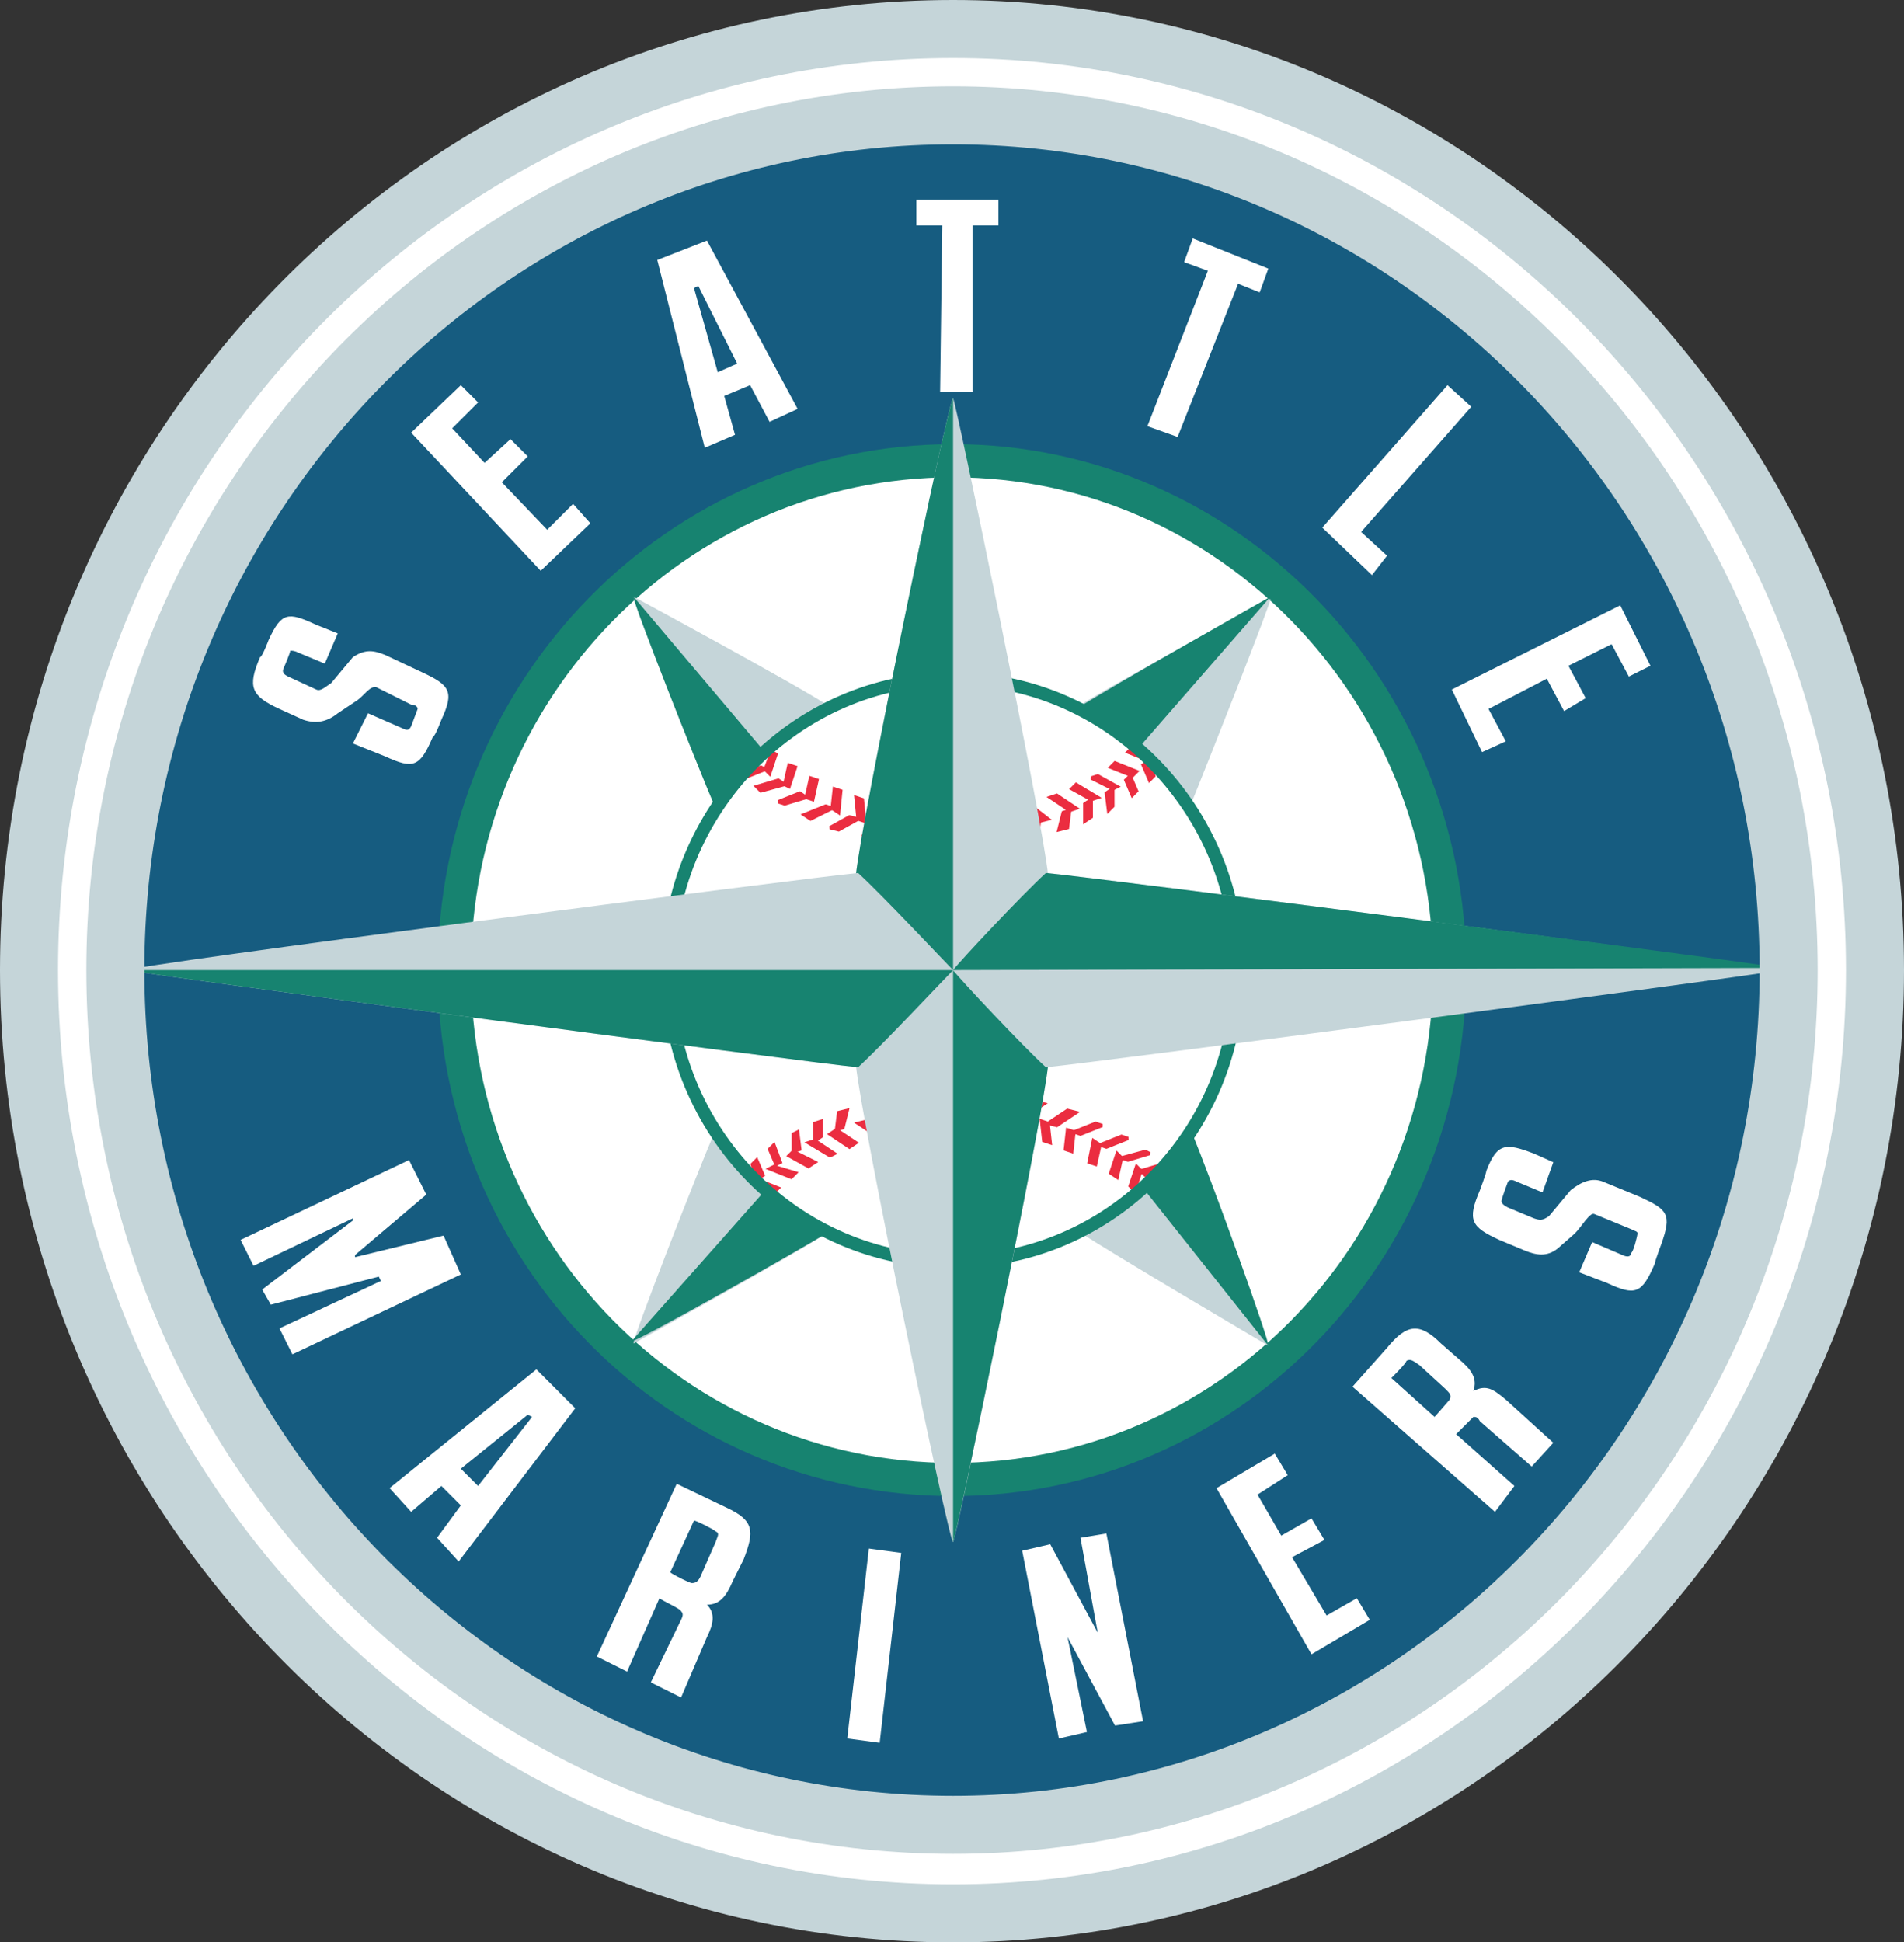 <?xml version="1.0" encoding="utf-8"?>
<!-- Generator: Adobe Illustrator 16.0.4, SVG Export Plug-In . SVG Version: 6.00 Build 0)  -->
<!DOCTYPE svg PUBLIC "-//W3C//DTD SVG 1.1//EN" "http://www.w3.org/Graphics/SVG/1.1/DTD/svg11.dtd">
<svg version="1.1" id="Layer_1" xmlns="http://www.w3.org/2000/svg" xmlns:xlink="http://www.w3.org/1999/xlink" x="0px" y="0px" viewBox="0 0 151.848 154.854" enable-background="new 0 0 151.848 154.854"
	 xml:space="preserve">
<rect x="0" y="0" width="151.848" height="154.854" fill="#333333" stroke="none"/>
<g>
	<path fill-rule="evenodd" clip-rule="evenodd" fill="#165C80" d="M76.01,145.484c36.677,0,66.637-30.458,66.637-68.144
		c0-37.685-29.96-68.144-66.637-68.144c-36.848,0-66.809,30.458-66.809,68.144C9.201,115.026,39.162,145.484,76.01,145.484
		L76.01,145.484z"/>
	<polygon fill-rule="evenodd" clip-rule="evenodd" fill="#FFFFFF" points="101.666,115.887 102.699,117.607 100.289,119.156 
		102.183,122.426 104.594,121.05 105.626,122.771 103.043,124.147 105.799,128.794 108.209,127.416 109.243,129.138 104.594,131.89 
		97.018,118.641 101.666,115.887 	"/>
	<path fill-rule="evenodd" clip-rule="evenodd" fill="#FFFFFF" d="M45.877,112.274l-9.298,12.217l-1.722-1.894l1.895-2.581
		l-1.55-1.549l-2.41,2.065l-1.722-1.893l11.709-9.465L45.877,112.274L45.877,112.274z M36.751,117.092l1.377,1.376l4.305-5.506
		l-0.344-0.172L36.751,117.092L36.751,117.092z"/>
	<path fill-rule="evenodd" clip-rule="evenodd" fill="#FFFFFF" d="M123.879,92.657l-0.861,2.408l-2.066-0.861
		c-0.345-0.171-0.517-0.171-0.688,0c0,0-0.518,1.378-0.518,1.55s0.171,0.345,0.518,0.516l2.065,0.86
		c0.517,0.172,0.688,0.172,1.205-0.171l1.723-2.065c0.86-0.689,1.721-1.032,2.582-0.689l2.927,1.205
		c2.238,1.033,2.583,1.377,1.723,3.786c0,0-0.517,1.377-0.517,1.55c-1.034,2.408-1.55,2.58-3.788,1.547l-2.239-0.86l1.033-2.408
		l2.411,1.032c0.345,0.172,0.688,0.172,0.688-0.172c0.173,0,0.517-1.377,0.517-1.55c0-0.171-0.172-0.171-0.517-0.344l-2.927-1.204
		c-0.345-0.172-1.033,1.032-1.55,1.548l-1.378,1.206c-0.861,0.688-1.723,0.516-2.583,0.172l-2.066-0.861
		c-2.237-1.032-2.583-1.549-1.549-3.957c0,0,0.517-1.377,0.517-1.549c0.86-2.237,1.549-2.237,3.788-1.377L123.879,92.657
		L123.879,92.657z"/>
	<polygon fill-rule="evenodd" clip-rule="evenodd" fill="#FFFFFF" points="71.877,123.803 70.156,138.946 67.572,138.602 
		69.294,123.458 71.877,123.803 	"/>
	<polygon fill-rule="evenodd" clip-rule="evenodd" fill="#FFFFFF" points="33.997,95.238 28.314,100.056 28.314,100.228 
		35.374,98.507 36.751,101.604 23.32,107.972 22.288,105.906 30.38,102.121 30.208,101.776 21.599,104.014 20.91,102.809 
		28.142,97.302 28.142,97.13 20.221,100.916 19.188,98.851 32.619,92.484 33.997,95.238 	"/>
	<path fill-rule="evenodd" clip-rule="evenodd" fill="#FFFFFF" d="M57.93,120.189c2.238,1.033,2.238,1.894,1.378,4.13l-0.861,1.72
		c-0.517,1.205-1.033,1.894-2.065,1.894c0.688,0.688,0.516,1.549,0,2.581l-2.066,4.818l-2.411-1.205l2.411-4.989
		c0.172-0.344,0.172-0.517,0-0.688c0-0.172-1.55-0.86-1.722-1.033l-2.583,5.851l-2.411-1.204l6.371-13.768L57.93,120.189
		L57.93,120.189z M53.454,125.352c0.172,0.171,1.55,0.86,1.722,0.86c0.344,0,0.516-0.173,0.688-0.516l1.206-2.755
		c0.172-0.516,0.345-0.688,0-0.858c-0.172-0.174-1.55-0.86-1.722-0.86L53.454,125.352L53.454,125.352z"/>
	<polygon fill-rule="evenodd" clip-rule="evenodd" fill="#FFFFFF" points="83.758,123.114 87.547,130.169 86.169,122.598 
		88.236,122.254 91.163,137.226 88.925,137.569 85.136,130.514 86.686,138.086 84.447,138.602 81.521,123.631 83.758,123.114 	"/>
	<path fill-rule="evenodd" clip-rule="evenodd" fill="#FFFFFF" d="M110.619,107.455c1.551-1.894,2.584-2.064,4.306-0.344
		l1.378,1.204c1.033,0.86,1.549,1.549,1.204,2.581c1.034-0.517,1.55-0.172,2.583,0.688l3.789,3.441l-1.723,1.894l-4.132-3.614
		c-0.173-0.344-0.345-0.344-0.518-0.344c-0.171,0.172-1.204,1.204-1.377,1.376l4.649,4.13l-1.55,2.065l-11.364-9.98L110.619,107.455
		L110.619,107.455z M114.409,112.962c0.171-0.172,1.205-1.377,1.205-1.377c0.171-0.344,0-0.517-0.346-0.86l-2.065-1.893
		c-0.517-0.344-0.689-0.517-1.033-0.344c0,0.171-1.034,1.204-1.205,1.376L114.409,112.962L114.409,112.962z"/>
	<polygon fill-rule="evenodd" clip-rule="evenodd" fill="#FFFFFF" points="79.627,15.909 79.627,17.973 77.56,17.973 77.56,31.224 
		74.978,31.224 75.149,17.973 73.083,17.973 73.083,15.909 79.627,15.909 	"/>
	<path fill-rule="evenodd" clip-rule="evenodd" fill="#FFFFFF" d="M26.937,50.497l-1.034,2.41l-2.066-0.861
		c-0.344-0.172-0.517-0.172-0.688-0.172c0,0.172-0.517,1.376-0.517,1.376c-0.172,0.344,0,0.516,0.345,0.688l2.238,1.033
		c0.344,0.172,0.688-0.172,1.205-0.517l1.722-2.064c1.034-0.688,1.722-0.516,2.584-0.172l2.927,1.376
		c2.238,1.033,2.583,1.549,1.549,3.786c0,0-0.516,1.377-0.688,1.377c-1.033,2.41-1.55,2.581-3.787,1.549l-2.584-1.033l1.206-2.408
		l2.754,1.204c0.344,0.172,0.517,0.172,0.689-0.172l0.516-1.376c0-0.172-0.171-0.344-0.516-0.344l-2.755-1.377
		c-0.516-0.172-1.033,0.688-1.55,1.033l-1.549,1.033c-0.862,0.688-1.722,0.859-2.756,0.515l-1.893-0.86
		c-2.239-1.033-2.583-1.721-1.55-4.13c0.172,0,0.688-1.377,0.688-1.377c1.034-2.236,1.55-2.236,3.789-1.204L26.937,50.497
		L26.937,50.497z"/>
	<polygon fill-rule="evenodd" clip-rule="evenodd" fill="#FFFFFF" points="36.751,30.708 38.128,32.084 36.063,34.149 
		38.646,36.902 40.712,35.01 42.089,36.386 40.022,38.451 43.639,42.237 45.705,40.172 47.083,41.721 43.123,45.506 32.791,34.493 
		36.751,30.708 	"/>
	<path fill-rule="evenodd" clip-rule="evenodd" fill="#FFFFFF" d="M56.381,19.178l7.232,13.422l-2.239,1.032l-1.55-2.925
		l-2.066,0.86l0.861,3.097l-2.411,1.033l-3.788-14.971L56.381,19.178L56.381,19.178z M57.242,29.675l1.55-0.688l-3.101-6.195
		l-0.344,0.172L57.242,29.675L57.242,29.675z"/>
	<polygon fill-rule="evenodd" clip-rule="evenodd" fill="#FFFFFF" points="101.149,21.415 100.462,23.308 98.739,22.62 
		93.918,34.837 91.508,33.977 96.328,21.588 94.435,20.898 95.123,19.006 101.149,21.415 	"/>
	<polygon fill-rule="evenodd" clip-rule="evenodd" fill="#FFFFFF" points="117.336,32.429 108.553,42.409 110.619,44.302 
		109.415,45.85 105.455,42.064 115.441,30.708 117.336,32.429 	"/>
	<polygon fill-rule="evenodd" clip-rule="evenodd" fill="#FFFFFF" points="131.627,53.077 129.905,53.938 128.527,51.357 
		125.084,53.077 126.461,55.659 124.739,56.692 123.361,54.11 118.713,56.52 120.09,59.101 118.196,59.961 115.785,54.971 
		129.216,48.26 131.627,53.077 	"/>
	<path fill-rule="evenodd" clip-rule="evenodd" fill="#FFFFFF" d="M76.01,117.952c21.869,0,39.604-18.068,39.604-40.611
		c0-22.37-17.735-40.61-39.604-40.61c-22.04,0-39.775,18.24-39.775,40.61C36.235,99.884,53.97,117.952,76.01,117.952L76.01,117.952z
		"/>
	<path fill="none" stroke="#178370" stroke-width="2.644" stroke-miterlimit="2.613" d="M76.01,117.952
		c21.869,0,39.604-18.068,39.604-40.611c0-22.37-17.735-40.61-39.604-40.61c-22.04,0-39.775,18.24-39.775,40.61
		C36.235,99.884,53.97,117.952,76.01,117.952L76.01,117.952z"/>
	<path fill-rule="evenodd" clip-rule="evenodd" fill="#C5D5D9" d="M57.069,64.436c-1.55-3.614-6.715-16.692-6.543-16.864
		c0,0,13.087,7.055,15.669,8.776C63.096,57.208,57.758,62.542,57.069,64.436L57.069,64.436z"/>
	<path fill-rule="evenodd" clip-rule="evenodd" fill="#178370" d="M60.858,59.789c-1.722,1.893-3.444,3.786-3.789,4.646
		c-1.55-3.614-6.715-16.692-6.543-16.864L60.858,59.789L60.858,59.789z"/>
	<path fill-rule="evenodd" clip-rule="evenodd" fill="#C5D5D9" d="M94.778,64.607c1.55-3.786,6.715-16.864,6.544-16.864
		c0,0-13.086,7.055-15.67,8.776C88.752,57.208,94.091,62.542,94.778,64.607L94.778,64.607z"/>
	<path fill-rule="evenodd" clip-rule="evenodd" fill="#178370" d="M90.817,59.617c-1.893-1.549-3.959-2.925-4.992-3.098
		c3.271-2.065,15.497-8.948,15.497-8.948L90.817,59.617L90.817,59.617z"/>
	<path fill-rule="evenodd" clip-rule="evenodd" fill="#C5D5D9" d="M57.069,90.075c-1.55,3.613-6.715,16.863-6.543,17.036
		c0,0,13.087-7.228,15.669-8.948C63.096,97.302,57.758,91.968,57.069,90.075L57.069,90.075z"/>
	<path fill-rule="evenodd" clip-rule="evenodd" fill="#178370" d="M61.03,94.894c2.065,1.721,4.132,3.097,5.166,3.27
		c-3.444,2.064-15.669,8.948-15.841,8.775L61.03,94.894L61.03,94.894z"/>
	<path fill-rule="evenodd" clip-rule="evenodd" fill="#C5D5D9" d="M94.951,90.075c1.55,3.613,6.371,17.036,6.198,17.208
		c0,0-12.568-7.399-15.152-9.12C88.925,97.302,94.262,91.968,94.951,90.075L94.951,90.075z"/>
	<path fill-rule="evenodd" clip-rule="evenodd" fill="#178370" d="M91.163,94.721c1.894-1.72,3.443-3.613,3.788-4.646
		c1.55,3.613,6.371,17.036,6.198,17.208L91.163,94.721L91.163,94.721z"/>
	<polygon fill-rule="evenodd" clip-rule="evenodd" fill="#EB2D40" points="61.03,61.337 60.685,61.166 58.964,61.682 59.308,62.026 
		61.03,61.337 	"/>
	<polygon fill="none" stroke="#EB2D40" stroke-width="0.265" stroke-miterlimit="2.613" points="61.03,61.337 60.685,61.166 
		58.964,61.682 59.308,62.026 61.03,61.337 	"/>
	<polygon fill-rule="evenodd" clip-rule="evenodd" fill="#EB2D40" points="61.546,59.961 61.891,60.133 61.375,61.682 61.03,61.337 
		61.546,59.961 	"/>
	<polygon fill="none" stroke="#EB2D40" stroke-width="0.265" stroke-miterlimit="2.613" points="61.546,59.961 61.891,60.133 
		61.375,61.682 61.03,61.337 61.546,59.961 	"/>
	<polygon fill-rule="evenodd" clip-rule="evenodd" fill="#EB2D40" points="62.579,62.542 62.063,62.198 60.341,62.714 
		60.685,63.059 62.579,62.542 	"/>
	<polygon fill="none" stroke="#EB2D40" stroke-width="0.265" stroke-miterlimit="2.613" points="62.579,62.542 62.063,62.198 
		60.341,62.714 60.685,63.059 62.579,62.542 	"/>
	<polygon fill-rule="evenodd" clip-rule="evenodd" fill="#EB2D40" points="62.924,60.993 63.441,61.166 62.924,62.714 
		62.579,62.542 62.924,60.993 	"/>
	<polygon fill="none" stroke="#EB2D40" stroke-width="0.265" stroke-miterlimit="2.613" points="62.924,60.993 63.441,61.166 
		62.924,62.714 62.579,62.542 62.924,60.993 	"/>
	<polygon fill-rule="evenodd" clip-rule="evenodd" fill="#EB2D40" points="64.301,63.575 63.785,63.23 62.063,63.919 62.579,64.091 
		64.301,63.575 	"/>
	<polygon fill="none" stroke="#EB2D40" stroke-width="0.265" stroke-miterlimit="2.613" points="64.301,63.575 63.785,63.23 
		62.063,63.919 62.579,64.091 64.301,63.575 	"/>
	<polygon fill-rule="evenodd" clip-rule="evenodd" fill="#EB2D40" points="64.646,62.026 65.162,62.198 64.818,63.747 
		64.301,63.575 64.646,62.026 	"/>
	<polygon fill="none" stroke="#EB2D40" stroke-width="0.265" stroke-miterlimit="2.613" points="64.646,62.026 65.162,62.198 
		64.818,63.747 64.301,63.575 64.646,62.026 	"/>
	<polygon fill-rule="evenodd" clip-rule="evenodd" fill="#EB2D40" points="66.368,64.436 65.851,64.263 64.129,64.952 
		64.646,65.295 66.368,64.436 	"/>
	<polygon fill="none" stroke="#EB2D40" stroke-width="0.265" stroke-miterlimit="2.613" points="66.368,64.436 65.851,64.263 
		64.129,64.952 64.646,65.295 66.368,64.436 	"/>
	<polygon fill-rule="evenodd" clip-rule="evenodd" fill="#EB2D40" points="66.54,62.886 67.056,63.059 66.884,64.78 66.368,64.436 
		66.54,62.886 	"/>
	<polygon fill="none" stroke="#EB2D40" stroke-width="0.265" stroke-miterlimit="2.613" points="66.54,62.886 67.056,63.059 
		66.884,64.78 66.368,64.436 66.54,62.886 	"/>
	<polygon fill-rule="evenodd" clip-rule="evenodd" fill="#EB2D40" points="68.434,65.295 67.746,65.123 66.196,65.984 
		66.884,66.156 68.434,65.295 	"/>
	<polygon fill="none" stroke="#EB2D40" stroke-width="0.265" stroke-miterlimit="2.613" points="68.434,65.295 67.746,65.123 
		66.196,65.984 66.884,66.156 68.434,65.295 	"/>
	<polygon fill-rule="evenodd" clip-rule="evenodd" fill="#EB2D40" points="68.262,63.575 68.778,63.747 68.95,65.467 68.434,65.295 
		68.262,63.575 	"/>
	<polygon fill="none" stroke="#EB2D40" stroke-width="0.265" stroke-miterlimit="2.613" points="68.262,63.575 68.778,63.747 
		68.95,65.467 68.434,65.295 68.262,63.575 	"/>
	<polygon fill-rule="evenodd" clip-rule="evenodd" fill="#EB2D40" points="70.845,65.812 70.328,65.812 68.778,66.672 
		69.467,66.844 70.845,65.812 	"/>
	<polygon fill="none" stroke="#EB2D40" stroke-width="0.265" stroke-miterlimit="2.613" points="70.845,65.812 70.328,65.812 
		68.778,66.672 69.467,66.844 70.845,65.812 	"/>
	<polygon fill-rule="evenodd" clip-rule="evenodd" fill="#EB2D40" points="70.5,64.263 71.189,64.436 71.533,65.984 71.017,65.812 
		70.5,64.263 	"/>
	<polygon fill="none" stroke="#EB2D40" stroke-width="0.265" stroke-miterlimit="2.613" points="70.5,64.263 71.189,64.436 
		71.533,65.984 71.017,65.812 70.5,64.263 	"/>
	<polygon fill-rule="evenodd" clip-rule="evenodd" fill="#EB2D40" points="73.255,66.156 72.567,66.156 71.361,67.36 72.05,67.36 
		73.255,66.156 	"/>
	<polygon fill="none" stroke="#EB2D40" stroke-width="0.265" stroke-miterlimit="2.613" points="73.255,66.156 72.567,66.156 
		71.361,67.36 72.05,67.36 73.255,66.156 	"/>
	<polygon fill-rule="evenodd" clip-rule="evenodd" fill="#EB2D40" points="72.394,64.607 73.083,64.78 73.771,66.156 73.255,66.156 
		72.394,64.607 	"/>
	<polygon fill="none" stroke="#EB2D40" stroke-width="0.265" stroke-miterlimit="2.613" points="72.394,64.607 73.083,64.78 
		73.771,66.156 73.255,66.156 72.394,64.607 	"/>
	<polygon fill-rule="evenodd" clip-rule="evenodd" fill="#EB2D40" points="75.494,66.328 74.805,66.328 73.771,67.533 
		74.461,67.533 75.494,66.328 	"/>
	<polygon fill="none" stroke="#EB2D40" stroke-width="0.265" stroke-miterlimit="2.613" points="75.494,66.328 74.805,66.328 
		73.771,67.533 74.461,67.533 75.494,66.328 	"/>
	<polygon fill-rule="evenodd" clip-rule="evenodd" fill="#EB2D40" points="74.632,64.952 75.322,64.952 76.183,66.328 
		75.494,66.328 74.632,64.952 	"/>
	<polygon fill="none" stroke="#EB2D40" stroke-width="0.265" stroke-miterlimit="2.613" points="74.632,64.952 75.322,64.952 
		76.183,66.328 75.494,66.328 74.632,64.952 	"/>
	<polygon fill-rule="evenodd" clip-rule="evenodd" fill="#EB2D40" points="77.904,66.328 77.216,66.328 76.526,67.705 
		77.216,67.533 77.904,66.328 	"/>
	<polygon fill="none" stroke="#EB2D40" stroke-width="0.265" stroke-miterlimit="2.613" points="77.904,66.328 77.216,66.328 
		76.526,67.705 77.216,67.533 77.904,66.328 	"/>
	<polygon fill-rule="evenodd" clip-rule="evenodd" fill="#EB2D40" points="76.871,64.952 77.388,64.952 78.593,66.328 
		77.904,66.328 76.871,64.952 	"/>
	<polygon fill="none" stroke="#EB2D40" stroke-width="0.265" stroke-miterlimit="2.613" points="76.871,64.952 77.388,64.952 
		78.593,66.328 77.904,66.328 76.871,64.952 	"/>
	<polygon fill-rule="evenodd" clip-rule="evenodd" fill="#EB2D40" points="80.658,65.984 79.971,65.984 79.454,67.36 79.971,67.36 
		80.658,65.984 	"/>
	<polygon fill="none" stroke="#EB2D40" stroke-width="0.265" stroke-miterlimit="2.613" points="80.658,65.984 79.971,65.984 
		79.454,67.36 79.971,67.36 80.658,65.984 	"/>
	<polygon fill-rule="evenodd" clip-rule="evenodd" fill="#EB2D40" points="79.454,64.607 79.971,64.607 81.175,65.812 
		80.658,65.984 79.454,64.607 	"/>
	<polygon fill="none" stroke="#EB2D40" stroke-width="0.265" stroke-miterlimit="2.613" points="79.454,64.607 79.971,64.607 
		81.175,65.812 80.658,65.984 79.454,64.607 	"/>
	<polygon fill-rule="evenodd" clip-rule="evenodd" fill="#EB2D40" points="82.897,65.467 82.209,65.639 82.037,67.017 
		82.726,66.844 82.897,65.467 	"/>
	<polygon fill="none" stroke="#EB2D40" stroke-width="0.265" stroke-miterlimit="2.613" points="82.897,65.467 82.209,65.639 
		82.037,67.017 82.726,66.844 82.897,65.467 	"/>
	<polygon fill-rule="evenodd" clip-rule="evenodd" fill="#EB2D40" points="81.521,64.263 82.037,64.091 83.587,65.295 
		82.897,65.467 81.521,64.263 	"/>
	<polygon fill="none" stroke="#EB2D40" stroke-width="0.265" stroke-miterlimit="2.613" points="81.521,64.263 82.037,64.091 
		83.587,65.295 82.897,65.467 81.521,64.263 	"/>
	<polygon fill-rule="evenodd" clip-rule="evenodd" fill="#EB2D40" points="85.308,64.607 84.792,64.78 84.447,66.156 85.136,65.984 
		85.308,64.607 	"/>
	<polygon fill="none" stroke="#EB2D40" stroke-width="0.265" stroke-miterlimit="2.613" points="85.308,64.607 84.792,64.78 
		84.447,66.156 85.136,65.984 85.308,64.607 	"/>
	<polygon fill-rule="evenodd" clip-rule="evenodd" fill="#EB2D40" points="83.758,63.575 84.275,63.403 85.825,64.436 
		85.308,64.607 83.758,63.575 	"/>
	<polygon fill="none" stroke="#EB2D40" stroke-width="0.265" stroke-miterlimit="2.613" points="83.758,63.575 84.275,63.403 
		85.825,64.436 85.308,64.607 83.758,63.575 	"/>
	<polygon fill-rule="evenodd" clip-rule="evenodd" fill="#EB2D40" points="87.03,63.747 86.515,64.091 86.515,65.467 87.03,65.123 
		87.03,63.747 	"/>
	<polygon fill="none" stroke="#EB2D40" stroke-width="0.265" stroke-miterlimit="2.613" points="87.03,63.747 86.515,64.091 
		86.515,65.467 87.03,65.123 87.03,63.747 	"/>
	<polygon fill-rule="evenodd" clip-rule="evenodd" fill="#EB2D40" points="85.48,62.886 85.825,62.542 87.547,63.575 87.03,63.747 
		85.48,62.886 	"/>
	<polygon fill="none" stroke="#EB2D40" stroke-width="0.265" stroke-miterlimit="2.613" points="85.48,62.886 85.825,62.542 
		87.547,63.575 87.03,63.747 85.48,62.886 	"/>
	<polygon fill-rule="evenodd" clip-rule="evenodd" fill="#EB2D40" points="88.752,62.886 88.236,63.23 88.407,64.607 88.752,64.263 
		88.752,62.886 	"/>
	<polygon fill="none" stroke="#EB2D40" stroke-width="0.265" stroke-miterlimit="2.613" points="88.752,62.886 88.236,63.23 
		88.407,64.607 88.752,64.263 88.752,62.886 	"/>
	<polygon fill-rule="evenodd" clip-rule="evenodd" fill="#EB2D40" points="87.03,62.026 87.547,61.854 89.097,62.714 88.752,62.886 
		87.03,62.026 	"/>
	<polygon fill="none" stroke="#EB2D40" stroke-width="0.265" stroke-miterlimit="2.613" points="87.03,62.026 87.547,61.854 
		89.097,62.714 88.752,62.886 87.03,62.026 	"/>
	<polygon fill-rule="evenodd" clip-rule="evenodd" fill="#EB2D40" points="90.129,61.854 89.785,62.198 90.302,63.403 
		90.646,63.059 90.129,61.854 	"/>
	<polygon fill="none" stroke="#EB2D40" stroke-width="0.265" stroke-miterlimit="2.613" points="90.129,61.854 89.785,62.198 
		90.302,63.403 90.646,63.059 90.129,61.854 	"/>
	<polygon fill-rule="evenodd" clip-rule="evenodd" fill="#EB2D40" points="88.581,61.166 88.925,60.822 90.646,61.51 90.302,61.854 
		88.581,61.166 	"/>
	<polygon fill="none" stroke="#EB2D40" stroke-width="0.265" stroke-miterlimit="2.613" points="88.581,61.166 88.925,60.822 
		90.646,61.509 90.302,61.854 88.581,61.166 	"/>
	<polygon fill-rule="evenodd" clip-rule="evenodd" fill="#EB2D40" points="91.679,60.65 91.163,60.993 91.679,62.198 92.023,61.854 
		91.679,60.65 	"/>
	<polygon fill="none" stroke="#EB2D40" stroke-width="0.265" stroke-miterlimit="2.613" points="91.679,60.65 91.163,60.993 
		91.679,62.198 92.023,61.854 91.679,60.65 	"/>
	<polygon fill-rule="evenodd" clip-rule="evenodd" fill="#EB2D40" points="89.957,59.961 90.302,59.617 90.991,59.961 
		91.508,60.478 91.679,60.65 89.957,59.961 	"/>
	<polygon fill="none" stroke="#EB2D40" stroke-width="0.265" stroke-miterlimit="2.613" points="89.957,59.961 90.302,59.617 
		90.991,59.961 91.508,60.478 91.679,60.65 89.957,59.961 	"/>
	<polygon fill-rule="evenodd" clip-rule="evenodd" fill="#EB2D40" points="90.991,93.345 91.335,93.688 93.057,93.173 
		92.712,92.828 90.991,93.345 	"/>
	<polygon fill="none" stroke="#EB2D40" stroke-width="0.265" stroke-miterlimit="2.613" points="90.991,93.345 91.335,93.688 
		93.057,93.173 92.712,92.828 90.991,93.345 	"/>
	<polygon fill-rule="evenodd" clip-rule="evenodd" fill="#EB2D40" points="90.474,94.894 90.129,94.549 90.646,93.001 
		90.991,93.345 90.474,94.894 	"/>
	<polygon fill="none" stroke="#EB2D40" stroke-width="0.265" stroke-miterlimit="2.613" points="90.474,94.894 90.129,94.549 
		90.646,93.001 90.991,93.345 90.474,94.894 	"/>
	<polygon fill-rule="evenodd" clip-rule="evenodd" fill="#EB2D40" points="89.441,92.312 89.957,92.484 91.679,91.968 
		91.335,91.796 89.441,92.312 	"/>
	<polygon fill="none" stroke="#EB2D40" stroke-width="0.265" stroke-miterlimit="2.613" points="89.441,92.312 89.957,92.484 
		91.679,91.968 91.335,91.796 89.441,92.312 	"/>
	<polygon fill-rule="evenodd" clip-rule="evenodd" fill="#EB2D40" points="89.097,93.861 88.581,93.517 89.097,91.968 
		89.441,92.312 89.097,93.861 	"/>
	<polygon fill="none" stroke="#EB2D40" stroke-width="0.265" stroke-miterlimit="2.613" points="89.097,93.861 88.581,93.517 
		89.097,91.968 89.441,92.312 89.097,93.861 	"/>
	<polygon fill-rule="evenodd" clip-rule="evenodd" fill="#EB2D40" points="87.719,91.279 88.236,91.452 89.957,90.763 
		89.441,90.592 87.719,91.279 	"/>
	<polygon fill="none" stroke="#EB2D40" stroke-width="0.265" stroke-miterlimit="2.613" points="87.719,91.279 88.236,91.452 
		89.957,90.763 89.441,90.592 87.719,91.279 	"/>
	<polygon fill-rule="evenodd" clip-rule="evenodd" fill="#EB2D40" points="87.375,92.828 86.858,92.657 87.202,90.936 
		87.719,91.279 87.375,92.828 	"/>
	<polygon fill="none" stroke="#EB2D40" stroke-width="0.265" stroke-miterlimit="2.613" points="87.375,92.828 86.858,92.657 
		87.202,90.936 87.719,91.279 87.375,92.828 	"/>
	<polygon fill-rule="evenodd" clip-rule="evenodd" fill="#EB2D40" points="85.652,90.246 86.169,90.419 87.891,89.73 87.375,89.559 
		85.652,90.246 	"/>
	<polygon fill="none" stroke="#EB2D40" stroke-width="0.265" stroke-miterlimit="2.613" points="85.652,90.246 86.169,90.419 
		87.891,89.73 87.375,89.559 85.652,90.246 	"/>
	<polygon fill-rule="evenodd" clip-rule="evenodd" fill="#EB2D40" points="85.48,91.796 84.964,91.624 85.136,90.075 85.652,90.246 
		85.48,91.796 	"/>
	<polygon fill="none" stroke="#EB2D40" stroke-width="0.265" stroke-miterlimit="2.613" points="85.48,91.796 84.964,91.624 
		85.136,90.075 85.652,90.246 85.48,91.796 	"/>
	<polygon fill-rule="evenodd" clip-rule="evenodd" fill="#EB2D40" points="83.587,89.559 84.275,89.73 85.825,88.698 85.136,88.527 
		83.587,89.559 	"/>
	<polygon fill="none" stroke="#EB2D40" stroke-width="0.265" stroke-miterlimit="2.613" points="83.587,89.559 84.275,89.73 
		85.825,88.698 85.136,88.527 83.587,89.559 	"/>
	<polygon fill-rule="evenodd" clip-rule="evenodd" fill="#EB2D40" points="83.758,91.107 83.241,90.936 83.069,89.388 
		83.587,89.559 83.758,91.107 	"/>
	<polygon fill="none" stroke="#EB2D40" stroke-width="0.265" stroke-miterlimit="2.613" points="83.758,91.107 83.241,90.936 
		83.069,89.388 83.587,89.559 83.758,91.107 	"/>
	<polygon fill-rule="evenodd" clip-rule="evenodd" fill="#EB2D40" points="81.175,88.871 81.691,89.042 83.241,88.011 
		82.554,87.838 81.175,88.871 	"/>
	<polygon fill="none" stroke="#EB2D40" stroke-width="0.265" stroke-miterlimit="2.613" points="81.175,88.871 81.691,89.042 
		83.241,88.011 82.554,87.838 81.175,88.871 	"/>
	<polygon fill-rule="evenodd" clip-rule="evenodd" fill="#EB2D40" points="81.521,90.419 80.831,90.419 80.487,88.698 
		81.004,88.871 81.521,90.419 	"/>
	<polygon fill="none" stroke="#EB2D40" stroke-width="0.265" stroke-miterlimit="2.613" points="81.521,90.419 80.831,90.419 
		80.487,88.698 81.004,88.871 81.521,90.419 	"/>
	<polygon fill-rule="evenodd" clip-rule="evenodd" fill="#EB2D40" points="78.765,88.527 79.454,88.527 80.487,87.321 
		79.971,87.321 78.765,88.527 	"/>
	<polygon fill="none" stroke="#EB2D40" stroke-width="0.265" stroke-miterlimit="2.613" points="78.765,88.527 79.454,88.527 
		80.487,87.321 79.971,87.321 78.765,88.527 	"/>
	<polygon fill-rule="evenodd" clip-rule="evenodd" fill="#EB2D40" points="79.627,90.075 78.938,90.075 78.249,88.527 
		78.765,88.527 79.627,90.075 	"/>
	<polygon fill="none" stroke="#EB2D40" stroke-width="0.265" stroke-miterlimit="2.613" points="79.627,90.075 78.938,90.075 
		78.249,88.527 78.765,88.527 79.627,90.075 	"/>
	<polygon fill-rule="evenodd" clip-rule="evenodd" fill="#EB2D40" points="76.526,88.354 77.216,88.354 78.249,87.15 77.56,87.15 
		76.526,88.354 	"/>
	<polygon fill="none" stroke="#EB2D40" stroke-width="0.265" stroke-miterlimit="2.613" points="76.526,88.354 77.216,88.354 
		78.249,87.15 77.56,87.15 76.526,88.354 	"/>
	<polygon fill-rule="evenodd" clip-rule="evenodd" fill="#EB2D40" points="77.388,89.902 76.699,89.902 75.838,88.354 
		76.526,88.354 77.388,89.902 	"/>
	<polygon fill="none" stroke="#EB2D40" stroke-width="0.265" stroke-miterlimit="2.613" points="77.388,89.902 76.699,89.902 
		75.838,88.354 76.526,88.354 77.388,89.902 	"/>
	<polygon fill-rule="evenodd" clip-rule="evenodd" fill="#EB2D40" points="74.116,88.527 74.805,88.354 75.494,87.15 74.805,87.15 
		74.116,88.527 	"/>
	<polygon fill="none" stroke="#EB2D40" stroke-width="0.265" stroke-miterlimit="2.613" points="74.116,88.527 74.805,88.354 
		75.494,87.15 74.805,87.15 74.116,88.527 	"/>
	<polygon fill-rule="evenodd" clip-rule="evenodd" fill="#EB2D40" points="75.149,89.73 74.632,89.902 73.427,88.527 74.116,88.354 
		75.149,89.73 	"/>
	<polygon fill="none" stroke="#EB2D40" stroke-width="0.265" stroke-miterlimit="2.613" points="75.149,89.73 74.632,89.902 
		73.427,88.527 74.116,88.354 75.149,89.73 	"/>
	<polygon fill-rule="evenodd" clip-rule="evenodd" fill="#EB2D40" points="71.361,88.871 72.05,88.698 72.567,87.321 72.05,87.494 
		71.361,88.871 	"/>
	<polygon fill="none" stroke="#EB2D40" stroke-width="0.265" stroke-miterlimit="2.613" points="71.361,88.871 72.05,88.698 
		72.567,87.321 72.05,87.494 71.361,88.871 	"/>
	<polygon fill-rule="evenodd" clip-rule="evenodd" fill="#EB2D40" points="72.567,90.075 72.05,90.246 70.845,88.871 71.361,88.871 
		72.567,90.075 	"/>
	<polygon fill="none" stroke="#EB2D40" stroke-width="0.265" stroke-miterlimit="2.613" points="72.567,90.075 72.05,90.246 
		70.845,88.871 71.361,88.871 72.567,90.075 	"/>
	<polygon fill-rule="evenodd" clip-rule="evenodd" fill="#EB2D40" points="69.123,89.388 69.811,89.216 69.983,87.838 
		69.294,88.011 69.123,89.388 	"/>
	<polygon fill="none" stroke="#EB2D40" stroke-width="0.265" stroke-miterlimit="2.613" points="69.123,89.388 69.811,89.216 
		69.983,87.838 69.294,88.011 69.123,89.388 	"/>
	<polygon fill-rule="evenodd" clip-rule="evenodd" fill="#EB2D40" points="70.5,90.419 69.983,90.592 68.434,89.559 69.123,89.388 
		70.5,90.419 	"/>
	<polygon fill="none" stroke="#EB2D40" stroke-width="0.265" stroke-miterlimit="2.613" points="70.5,90.419 69.983,90.592 
		68.434,89.559 69.123,89.388 70.5,90.419 	"/>
	<polygon fill-rule="evenodd" clip-rule="evenodd" fill="#EB2D40" points="66.712,90.075 67.229,89.902 67.572,88.527 
		66.884,88.698 66.712,90.075 	"/>
	<polygon fill="none" stroke="#EB2D40" stroke-width="0.265" stroke-miterlimit="2.613" points="66.712,90.075 67.229,89.902 
		67.572,88.527 66.884,88.698 66.712,90.075 	"/>
	<polygon fill-rule="evenodd" clip-rule="evenodd" fill="#EB2D40" points="68.262,91.107 67.746,91.452 66.196,90.419 
		66.712,90.075 68.262,91.107 	"/>
	<polygon fill="none" stroke="#EB2D40" stroke-width="0.265" stroke-miterlimit="2.613" points="68.262,91.107 67.746,91.452 
		66.196,90.419 66.712,90.075 68.262,91.107 	"/>
	<polygon fill-rule="evenodd" clip-rule="evenodd" fill="#EB2D40" points="64.99,90.936 65.507,90.592 65.507,89.388 64.99,89.559 
		64.99,90.936 	"/>
	<polygon fill="none" stroke="#EB2D40" stroke-width="0.265" stroke-miterlimit="2.613" points="64.99,90.936 65.507,90.592 
		65.507,89.388 64.99,89.559 64.99,90.936 	"/>
	<polygon fill-rule="evenodd" clip-rule="evenodd" fill="#EB2D40" points="66.54,91.968 66.196,92.14 64.473,91.107 64.99,90.936 
		66.54,91.968 	"/>
	<polygon fill="none" stroke="#EB2D40" stroke-width="0.265" stroke-miterlimit="2.613" points="66.54,91.968 66.196,92.14 
		64.473,91.107 64.99,90.936 66.54,91.968 	"/>
	<polygon fill-rule="evenodd" clip-rule="evenodd" fill="#EB2D40" points="63.269,91.796 63.785,91.624 63.613,90.246 
		63.269,90.419 63.269,91.796 	"/>
	<polygon fill="none" stroke="#EB2D40" stroke-width="0.265" stroke-miterlimit="2.613" points="63.269,91.796 63.785,91.624 
		63.613,90.246 63.269,90.419 63.269,91.796 	"/>
	<polygon fill-rule="evenodd" clip-rule="evenodd" fill="#EB2D40" points="64.99,92.657 64.473,93.001 62.924,92.14 63.269,91.796 
		64.99,92.657 	"/>
	<polygon fill="none" stroke="#EB2D40" stroke-width="0.265" stroke-miterlimit="2.613" points="64.99,92.657 64.473,93.001 
		62.924,92.14 63.269,91.796 64.99,92.657 	"/>
	<polygon fill-rule="evenodd" clip-rule="evenodd" fill="#EB2D40" points="61.891,92.828 62.235,92.657 61.719,91.279 
		61.375,91.624 61.891,92.828 	"/>
	<polygon fill="none" stroke="#EB2D40" stroke-width="0.265" stroke-miterlimit="2.613" points="61.891,92.828 62.235,92.657 
		61.719,91.279 61.375,91.624 61.891,92.828 	"/>
	<polygon fill-rule="evenodd" clip-rule="evenodd" fill="#EB2D40" points="63.441,93.517 63.096,93.861 61.375,93.173 
		61.719,93.001 63.441,93.517 	"/>
	<polygon fill="none" stroke="#EB2D40" stroke-width="0.265" stroke-miterlimit="2.613" points="63.441,93.517 63.096,93.861 
		61.375,93.173 61.719,93.001 63.441,93.517 	"/>
	<polygon fill-rule="evenodd" clip-rule="evenodd" fill="#EB2D40" points="60.341,94.033 60.858,93.688 60.341,92.484 
		59.997,92.828 60.341,94.033 	"/>
	<polygon fill="none" stroke="#EB2D40" stroke-width="0.265" stroke-miterlimit="2.613" points="60.341,94.033 60.858,93.688 
		60.341,92.484 59.997,92.828 60.341,94.033 	"/>
	<polygon fill-rule="evenodd" clip-rule="evenodd" fill="#EB2D40" points="62.063,94.721 61.719,95.065 61.03,94.721 60.513,94.377 
		60.341,94.033 62.063,94.721 	"/>
	<polygon fill="none" stroke="#EB2D40" stroke-width="0.265" stroke-miterlimit="2.613" points="62.063,94.721 61.719,95.065 
		61.03,94.721 60.513,94.377 60.341,94.033 62.063,94.721 	"/>
	<path fill="none" stroke="#178370" stroke-width="1.03" stroke-miterlimit="2.613" d="M76.01,54.11
		c-12.569,0-22.729,10.497-22.729,23.23c0,12.905,10.16,23.231,22.729,23.231c12.571,0,22.729-10.326,22.729-23.231
		C98.739,64.607,88.581,54.11,76.01,54.11L76.01,54.11z"/>
	<path fill-rule="evenodd" clip-rule="evenodd" fill="#C5D5D9" d="M76.01,77.341c-0.86-0.517-5.854-5.678-7.748-7.571
		c0.345-3.958,7.404-38.029,7.748-38.029c0.173,0,7.231,34.071,7.577,38.029C81.865,71.663,76.699,76.824,76.01,77.341L76.01,77.341
		z"/>
	<path fill-rule="evenodd" clip-rule="evenodd" fill="#178370" d="M76.01,77.341c-0.86-0.517-5.854-5.678-7.748-7.571
		c0.345-3.958,7.404-38.029,7.748-38.029V77.341L76.01,77.341z"/>
	<path fill-rule="evenodd" clip-rule="evenodd" fill="#C5D5D9" d="M76.01,77.341c-0.86,0.688-5.854,5.68-7.748,7.571
		c0.345,3.959,7.404,38.029,7.748,38.029c0.173,0.173,7.231-34.07,7.577-38.029C81.865,83.021,76.699,78.029,76.01,77.341
		L76.01,77.341z"/>
	<path fill-rule="evenodd" clip-rule="evenodd" fill="#178370" d="M76.01,77.341c0.689,0.688,5.855,5.68,7.577,7.571
		c-0.346,3.959-7.404,38.029-7.577,38.029V77.341L76.01,77.341z"/>
	<path fill-rule="evenodd" clip-rule="evenodd" fill="#C5D5D9" d="M76.01,77.341c-0.688,0.688-5.682,6.023-7.576,7.745
		c-3.789-0.346-58.2-7.572-58.2-7.745c-0.172-0.343,54.412-7.399,58.2-7.744C70.328,71.318,75.322,76.653,76.01,77.341L76.01,77.341
		z"/>
	<path fill-rule="evenodd" clip-rule="evenodd" fill="#178370" d="M76.01,77.341c-0.688,0.688-5.682,6.023-7.576,7.745
		c-3.789-0.346-58.2-7.572-58.2-7.745H76.01L76.01,77.341z"/>
	<path fill-rule="evenodd" clip-rule="evenodd" fill="#C5D5D9" d="M76.01,77.341c0.517,0.688,5.511,6.023,7.404,7.745
		c3.788-0.346,58.544-7.572,58.544-7.745c0.173-0.343-54.756-7.399-58.544-7.744C81.521,71.318,76.526,76.653,76.01,77.341
		L76.01,77.341z"/>
	<path fill-rule="evenodd" clip-rule="evenodd" fill="#178370" d="M76.01,77.341c0.517-0.688,5.511-6.022,7.404-7.744
		c3.788,0.344,58.544,7.4,58.544,7.572L76.01,77.341L76.01,77.341z"/>
	<path fill-rule="evenodd" clip-rule="evenodd" fill="#FFFFFF" d="M76.01,152.54c40.465,0,73.524-33.729,73.524-75.199
		S116.475,2.314,76.01,2.314c-40.636,0-73.696,33.556-73.696,75.027S35.374,152.54,76.01,152.54L76.01,152.54z M76.01,145.483
		c36.677,0,66.638-30.457,66.638-68.143c0-37.685-29.961-68.144-66.638-68.144c-36.848,0-66.809,30.458-66.809,68.144
		C9.201,115.026,39.162,145.483,76.01,145.483L76.01,145.483z"/>
	<path fill="none" stroke="#C5D5D9" stroke-width="4.628" stroke-miterlimit="2.613" d="M76.01,152.54
		c40.465,0,73.524-33.729,73.524-75.199S116.475,2.314,76.01,2.314c-40.636,0-73.696,33.556-73.696,75.027
		S35.374,152.54,76.01,152.54L76.01,152.54z M76.01,145.483c36.677,0,66.638-30.457,66.638-68.143
		c0-37.685-29.961-68.144-66.638-68.144c-36.848,0-66.809,30.458-66.809,68.144C9.201,115.026,39.162,145.483,76.01,145.483
		L76.01,145.483z"/>
</g>
</svg>
